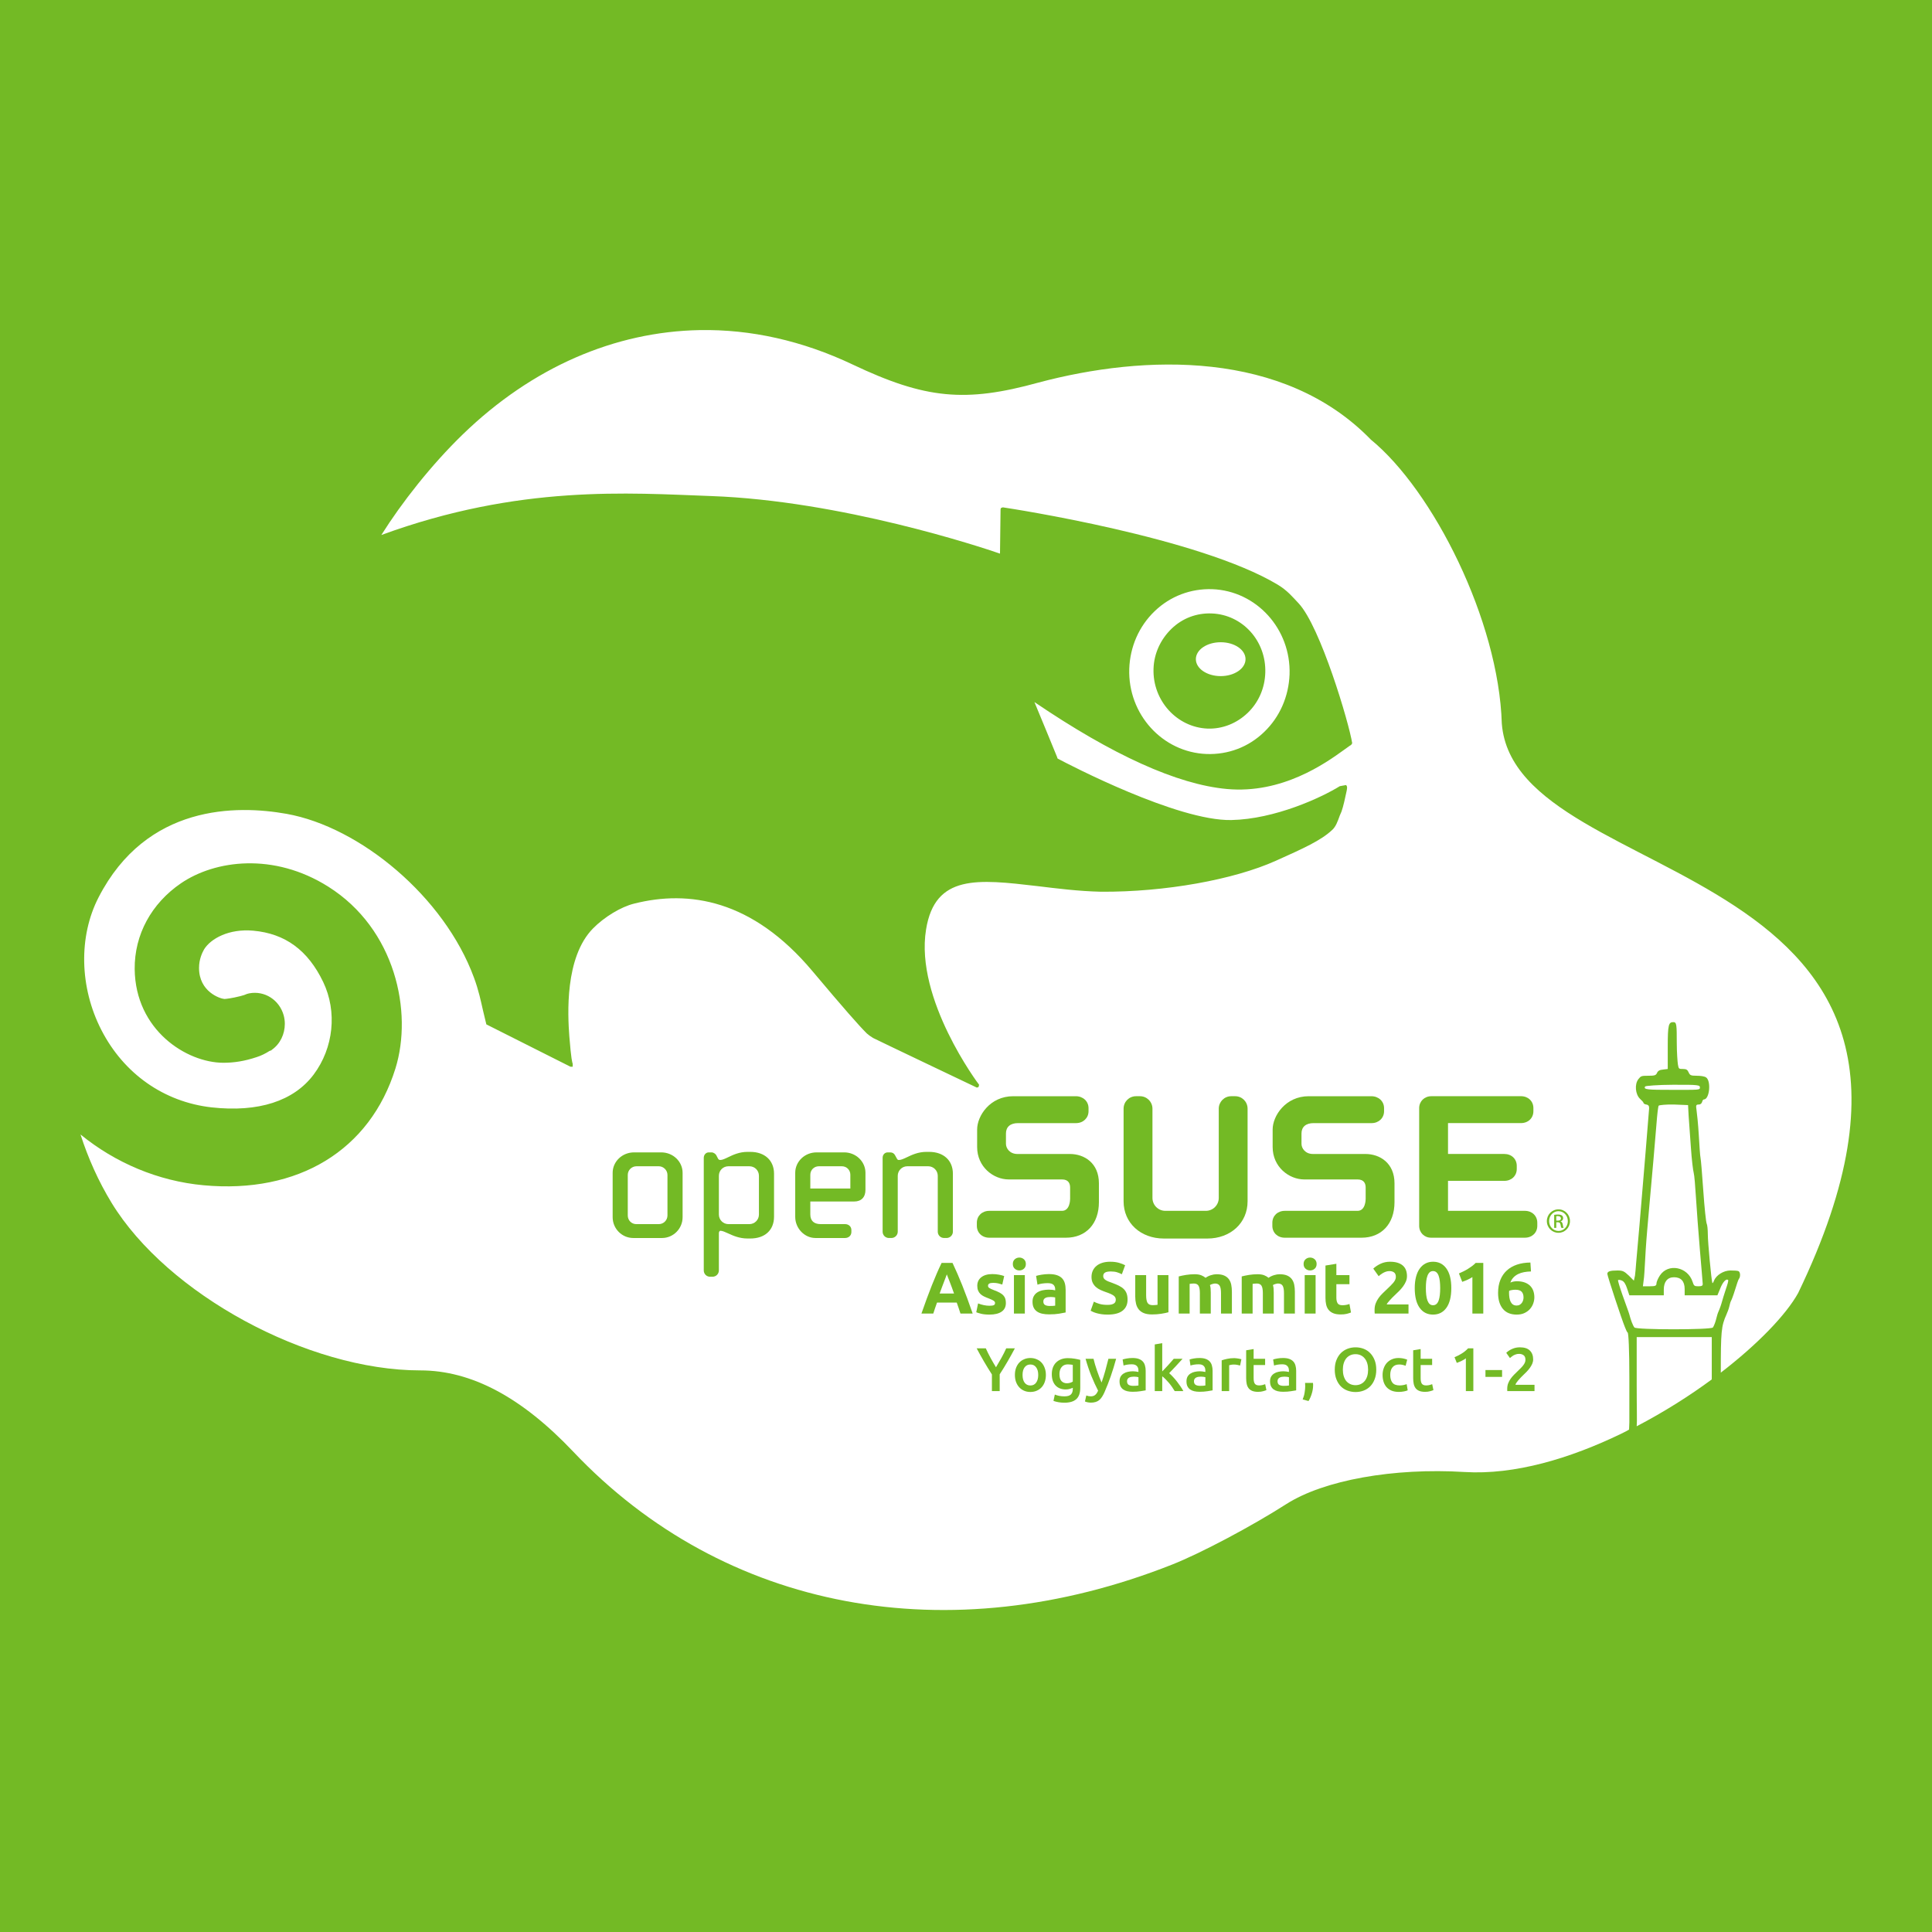 <?xml version="1.0" encoding="UTF-8" standalone="no"?>
<!-- Created with Inkscape (http://www.inkscape.org/) -->

<svg
   xmlns:dc="http://purl.org/dc/elements/1.1/"
   xmlns:cc="http://creativecommons.org/ns#"
   xmlns:rdf="http://www.w3.org/1999/02/22-rdf-syntax-ns#"
   xmlns:svg="http://www.w3.org/2000/svg"
   xmlns="http://www.w3.org/2000/svg"
   xmlns:sodipodi="http://sodipodi.sourceforge.net/DTD/sodipodi-0.dtd"
   xmlns:inkscape="http://www.inkscape.org/namespaces/inkscape"
   width="600"
   height="600"
   viewBox="0 0 600 600"
   id="svg4451"
   version="1.1"
   inkscape:version="0.91 r13725"
   sodipodi:docname="logo-white-on-green-box.svg"
   inkscape:export-filename="/home/cho2/Gambar/openSUSE-Asia-Summit-2016-artwork/logo-official/logo-white-on-green-box.png"
   inkscape:export-xdpi="90"
   inkscape:export-ydpi="90">
  <defs
     id="defs4453" />
  <sodipodi:namedview
     id="base"
     pagecolor="#ffffff"
     bordercolor="#666666"
     borderopacity="1.0"
     inkscape:pageopacity="0.0"
     inkscape:pageshadow="2"
     inkscape:zoom="0.7"
     inkscape:cx="128.38369"
     inkscape:cy="311.67857"
     inkscape:document-units="px"
     inkscape:current-layer="layer1"
     showgrid="false"
     units="px"
     showguides="true"
     inkscape:guide-bbox="true"
     inkscape:window-width="1366"
     inkscape:window-height="713"
     inkscape:window-x="0"
     inkscape:window-y="27"
     inkscape:window-maximized="1">
    <sodipodi:guide
       position="0,371.429"
       orientation="1,0"
       id="guide5275"
       inkscape:label=""
       inkscape:color="rgb(0,0,255)" />
    <sodipodi:guide
       position="600,340"
       orientation="1,0"
       id="guide5277"
       inkscape:label=""
       inkscape:color="rgb(0,0,255)" />
    <sodipodi:guide
       position="-112.857,600"
       orientation="0,1"
       id="guide5279"
       inkscape:label=""
       inkscape:color="rgb(0,0,255)" />
    <sodipodi:guide
       position="65.714,0"
       orientation="0,1"
       id="guide5281"
       inkscape:label=""
       inkscape:color="rgb(0,0,255)" />
    <sodipodi:guide
       position="-285.714,300"
       orientation="0,1"
       id="guide5302"
       inkscape:label=""
       inkscape:color="rgb(0,0,255)" />
    <sodipodi:guide
       position="300,375.714"
       orientation="1,0"
       id="guide5306"
       inkscape:label=""
       inkscape:color="rgb(0,0,255)" />
  </sodipodi:namedview>
  <g
     inkscape:label="Layer 1"
     inkscape:groupmode="layer"
     id="layer1"
     transform="translate(0,-452.362)">
    <rect
       style="color:#000000;clip-rule:nonzero;display:inline;overflow:visible;visibility:visible;opacity:1;isolation:auto;mix-blend-mode:normal;color-interpolation:sRGB;color-interpolation-filters:linearRGB;solid-color:#000000;solid-opacity:1;fill:#73ba25;fill-opacity:1;fill-rule:nonzero;stroke:none;stroke-width:7.087;stroke-linecap:butt;stroke-linejoin:miter;stroke-miterlimit:4;stroke-dasharray:none;stroke-dashoffset:0;stroke-opacity:1;color-rendering:auto;image-rendering:auto;shape-rendering:auto;text-rendering:auto;enable-background:accumulate"
       id="rect5304"
       width="600"
       height="600"
       x="0"
       y="452.362" />
    <g
       transform="translate(0,-50)"
       id="g4288">
      <path
         sodipodi:nodetypes="cscccccccccccccccccccccccccccccccccccccccccccccccccccsccccccscccccccccccsscccccccsccsscccccccsccscccssccscscscscccccsccsccccccccccccsccccccccscccccscsssccsscccsccccssccsccccccccsssccccccccccccccccccsscsccccccc"
         inkscape:connector-curvature="0"
         id="path5302-34-6"
         d="m 217.3,604.876 c -26.336,0.491 -51.986,11.458 -73.624,32.43 -9.749,9.45 -19.002,21.251 -25.243,31.203 42.886,-15.705 76.929,-13.018 102.373,-12.095 40.501,1.447 83.809,15.824 89.752,17.88 0.033,-1.389 0.175,-13.848 0.175,-13.848 l 0.175,-0.351 0.526,-0.175 c 2.726,0.406 60.84,9.292 85.369,24.016 3.029,1.825 4.618,3.817 6.486,5.785 6.781,7.223 15.696,37.278 16.653,43.473 l -0.351,0.526 c -0.35,0.142 -1.148,0.809 -2.279,1.578 -5.711,4.123 -19.132,13.67 -36.286,12.095 -15.41,-1.404 -35.505,-10.523 -59.776,-26.996 1.082,2.605 6.185,14.919 7.012,17.004 l 0.175,0.526 c 3.515,1.881 37.248,19.455 53.991,19.107 13.485,-0.289 27.887,-6.94 33.657,-10.518 l 1.928,-0.351 c 0.519,0.421 0.318,1.178 0.175,1.928 -0.355,1.706 -1.028,4.833 -1.578,6.311 l -0.526,1.227 c -0.661,1.823 -1.232,3.514 -2.454,4.558 -3.399,3.184 -8.853,5.66 -17.354,9.466 -13.14,5.921 -34.55,9.765 -54.342,9.641 -7.089,-0.162 -13.794,-1.028 -19.808,-1.753 -18.424,-2.143 -31.765,-3.742 -34.533,13.498 -3.515,21.645 16.268,47.96 16.478,48.206 l -0.175,0.701 -0.526,0.176 c 0,0 -31.475,-14.989 -32.254,-15.426 l -1.052,-0.701 -0.876,-0.701 c -2.376,-2.358 -7.117,-7.73 -16.828,-19.283 -18.759,-22.367 -38.473,-25.293 -55.394,-21.036 -4.128,1 -9.366,4.212 -12.797,7.713 -8.835,8.96 -7.853,26.878 -7.362,33.482 0.597,7.442 0.891,7.995 1.052,8.589 l 0,0.876 -0.701,0 -0.351,-0.175 -25.769,-12.972 -1.052,-4.382 c -0.663,-2.897 -1.317,-6.171 -2.805,-10.167 -9.221,-25.072 -35.347,-46.753 -58.198,-50.836 -15.442,-2.75 -43.464,-3.051 -58.374,25.944 -6.233,12.101 -5.949,27.908 0.876,41.195 6.975,13.591 19.454,22.338 34.183,24.016 14.607,1.62 25.559,-1.961 31.729,-10.167 6.211,-8.282 7.377,-19.557 2.98,-28.749 -4.737,-9.887 -11.816,-15.067 -21.737,-15.952 -7.559,-0.678 -13.207,2.484 -15.251,5.785 -0.584,1.044 -1.578,3.063 -1.578,5.785 0,7.411 6.553,9.559 7.888,9.641 0.421,-0.011 2.281,-0.211 4.908,-0.876 l 1.227,-0.351 0.876,-0.351 0.701,-0.175 c 4.777,-0.896 9.345,2.03 10.693,6.837 0.237,0.886 0.351,1.761 0.351,2.629 0,3.184 -1.432,6.238 -4.032,8.064 l -0.175,0.175 -0.526,0.175 c -1.385,0.883 -2.696,1.509 -4.032,1.928 -3.754,1.259 -7.027,1.753 -10.342,1.753 -11.412,-0.028 -27.311,-10.12 -27.521,-29.099 -0.091,-10.699 5.196,-20.376 14.374,-26.645 10.581,-7.211 28.79,-9.647 45.752,1.052 20.854,13.144 26.3,38.886 20.86,56.445 -7.912,25.451 -30.223,38.993 -59.601,36.286 -14.111,-1.295 -27.44,-6.979 -38.215,-15.777 2.398,7.422 5.582,14.554 9.641,21.211 17.291,28.355 60.936,52.063 95.887,52.063 15.876,0 31.491,8.336 47.505,25.243 46.84,49.448 116.543,62.507 185.989,35.059 8.919,-3.524 24.84,-11.984 35.41,-18.757 11.686,-7.485 33.409,-11.344 55.394,-9.992 15.612,0.959 32.78,-4.213 48.732,-11.92 1.487,-0.735 2.035,-1.025 2.365,-1.261 l 0.09,-2.245 0,-13.848 c 0,-8.92 -0.26,-13.859 -0.526,-14.024 -0.226,-0.123 -0.546,-0.957 -0.876,-1.753 -0.99,-2.401 -5.434,-15.853 -5.434,-16.478 0,-0.778 0.86,-1.052 3.155,-1.052 1.648,0 2.079,0.245 3.506,1.578 l 1.578,1.578 0.351,-1.578 c 0.123,-0.792 0.241,-2.516 0.351,-3.857 0.123,-1.341 0.607,-6.671 1.052,-11.92 1.175,-13.86 2.917,-34.932 2.98,-36.111 0.039,-0.766 -0.205,-1.13 -0.876,-1.227 -0.497,-0.068 -0.876,-0.327 -0.876,-0.526 0,-0.201 -0.471,-0.682 -1.052,-1.227 -1.5,-1.41 -1.751,-4.563 -0.526,-6.135 0.767,-0.983 0.97,-1.052 2.98,-1.052 1.982,0 2.461,-0.085 2.805,-0.876 0.289,-0.671 0.824,-0.961 1.928,-1.052 l 1.402,-0.175 0,-6.837 c 0,-6.986 0.273,-7.713 1.753,-7.713 1.018,0 1.046,0.866 1.052,6.486 0.002,2.83 0.222,5.823 0.351,6.661 0.232,1.412 0.32,1.402 1.578,1.402 1.061,0 1.396,0.26 1.753,1.052 0.401,0.89 0.653,1.052 2.454,1.052 1.208,0 2.455,0.152 2.98,0.526 1.625,1.15 1.041,6.837 -0.701,6.837 -0.186,0 -0.413,0.254 -0.526,0.701 -0.123,0.505 -0.499,0.876 -1.052,0.876 -0.826,0 -0.956,0.15 -0.701,1.753 0.142,0.949 0.505,4.363 0.701,7.713 0.196,3.35 0.407,6.565 0.526,7.012 0.123,0.448 0.517,5.095 0.876,10.342 0.359,5.248 0.85,9.79 1.052,10.167 0.2,0.378 0.351,1.893 0.351,3.331 0,2.46 1.101,14.194 1.402,15.075 0.068,0.222 0.3,-0.125 0.526,-0.701 0.694,-1.758 3.03,-3.155 5.084,-3.155 0.989,0 2.105,0.051 2.454,0.175 0.67,0.259 0.727,1.8 0.175,2.454 -0.186,0.213 -0.711,1.832 -1.227,3.506 -0.515,1.674 -1.072,3.107 -1.227,3.331 -0.142,0.222 -0.368,1.082 -0.526,1.753 -0.142,0.67 -0.578,1.784 -0.876,2.454 -1.618,3.61 -1.759,5.312 -1.753,18.055 11.506,-8.863 20.28,-17.982 24.016,-24.717 66.398,-137.803 -87.866,-123.579 -92.03,-176.874 -0.952,-31.998 -21.375,-72.383 -40.669,-88.174 -27.031,-27.828 -70.195,-26.517 -103.249,-17.705 -22.687,6.263 -35.08,5.106 -57.672,-5.609 -15.627,-7.415 -31.704,-10.988 -47.505,-10.693 z M 376.468,685.337 c -6.652,-0.218 -13.017,2.16 -17.88,6.837 -4.861,4.662 -7.642,11.032 -7.888,17.88 -0.459,14.127 10.314,25.949 24.016,26.47 6.682,0.231 13.017,-2.132 17.88,-6.837 4.848,-4.646 7.63,-11.033 7.888,-17.88 0.471,-14.114 -10.299,-25.963 -24.016,-26.47 z m -0.175,7.538 c 9.585,0.351 16.976,8.535 16.653,18.406 -0.148,4.761 -2.047,9.173 -5.434,12.446 -3.392,3.258 -7.795,5.051 -12.446,4.908 -9.564,-0.363 -17.152,-8.707 -16.828,-18.581 0.14,-4.778 2.238,-9.189 5.609,-12.446 3.372,-3.257 7.792,-4.911 12.446,-4.733 z m 2.805,8.94 c -4.259,0 -7.713,2.321 -7.713,5.259 0,2.91 3.454,5.259 7.713,5.259 4.257,0 7.713,-2.349 7.713,-5.259 0,-2.937 -3.454,-5.259 -7.713,-5.259 z m 140.412,137.432 c -4.639,0.011 -8.473,0.335 -8.59,0.526 -0.6,0.983 0.633,1.052 8.59,1.052 8.093,0 8.414,0.061 8.414,-0.701 0,-0.774 -0.268,-0.924 -8.414,-0.876 z m 0.351,6.135 c -2.407,-0.056 -4.55,0.168 -4.733,0.351 -0.186,0.186 -0.471,2.78 -0.701,5.785 -0.448,5.851 -1.289,14.989 -2.279,26.119 -0.335,3.797 -0.852,9.54 -1.052,12.797 -0.201,3.256 -0.374,7.1 -0.526,8.59 l -0.351,2.805 2.104,0 c 1.8,0 2.104,-0.179 2.104,-0.876 0,-0.45 0.471,-1.567 1.052,-2.454 2.562,-3.92 8.648,-2.733 10.167,1.928 0.406,1.241 0.543,1.402 1.753,1.402 1.044,0 1.414,-0.151 1.402,-0.701 -0.002,-0.39 -0.43,-5.157 -0.876,-10.518 -0.448,-5.361 -1.013,-12.729 -1.227,-16.303 -0.215,-3.574 -0.5,-7.043 -0.701,-7.713 -0.201,-0.67 -0.634,-4.203 -0.876,-7.888 -0.245,-3.685 -0.55,-8.03 -0.701,-9.817 l -0.175,-3.331 z m 0,53.641 c -2.005,0 -3.155,1.379 -3.155,3.857 l 0,1.753 -5.259,0 -5.434,0 -0.701,-2.104 c -0.455,-1.383 -0.931,-2.156 -1.578,-2.454 -0.528,-0.245 -1.124,-0.28 -1.227,-0.175 -0.123,0.123 0.505,2.177 1.402,4.733 0.898,2.556 1.932,5.29 2.104,5.96 0.438,1.708 1.075,3.418 1.578,4.032 0.612,0.745 23.783,0.748 24.366,0 0.218,-0.277 0.612,-1.211 0.876,-2.104 0.264,-0.893 0.508,-2.008 0.701,-2.454 0.197,-0.448 0.723,-1.69 1.052,-2.805 0.326,-1.119 0.914,-3.158 1.402,-4.558 0.489,-1.399 0.856,-2.649 0.701,-2.805 -0.563,-0.57 -1.674,0.591 -2.454,2.629 l -0.876,2.103 -5.084,0 -5.084,0 0,-1.928 c 0,-2.49 -1.191,-3.681 -3.331,-3.681 z m -11.57,18.581 0,14.725 c 0,7.977 0.149,11.31 0,12.972 8.38,-4.386 16.293,-9.363 23.314,-14.55 l 0,-13.147 -11.57,0 z"
         style="fill:#ffffff;fill-opacity:1" />
      <g
         style="fill:#73ba25"
         id="g4455">
        <g
           id="g3036-8-5"
           transform="matrix(0.929,0,0,0.929,-35.413,325.943)"
           style="fill:#73ba25;fill-opacity:1">
          <path
             inkscape:connector-curvature="0"
             style="fill:#73ba25;fill-opacity:1"
             id="path7-7-3"
             d="m 376.836,556.359 c -7.784,0 -12.065,6.58 -12.065,11.13 l 0,5.84 c 0,6.7 5.474,10.851 10.55,10.851 l 17.819,0 c 2.245,0 2.715,1.47 2.715,2.71 l 0,3.769 c 0,0.4 -0.081,4.02 -2.715,4.02 l -24.303,0 c -2.415,0 -4.16,1.68 -4.16,3.98 l 0,1.042 c 0,2.291 1.745,3.96 4.16,3.96 l 25.624,0 c 6.698,0 11.02,-4.66 11.02,-11.879 l 0,-6.302 c 0,-6.779 -4.87,-9.809 -9.706,-9.809 l -17.533,0 c -2.639,0 -3.836,-1.98 -3.836,-3.38 l 0,-3.48 c 0,-2.191 1.464,-3.46 4.025,-3.46 l 19.408,0 c 2.38,0 4.171,-1.71 4.171,-3.971 l 0,-1.04 c 0,-2.269 -1.821,-3.981 -4.251,-3.981 l -20.922,0 z" />
          <path
             inkscape:connector-curvature="0"
             style="fill:#73ba25;fill-opacity:1"
             id="path9-4-5"
             d="m 449.698,556.359 c -2.301,0 -4.155,1.87 -4.155,4.171 l 0,29.838 c 0,2.391 -1.95,4.311 -4.311,4.311 l -13.545,0 c -2.369,0 -4.309,-1.92 -4.309,-4.311 l 0,-29.838 c 0,-2.301 -1.87,-4.171 -4.169,-4.171 l -1.31,0 c -2.334,0 -4.171,1.842 -4.171,4.171 l 0,30.968 c 0,7.21 5.674,12.44 13.489,12.44 l 14.485,0 c 7.805,0 13.475,-5.228 13.475,-12.44 l 0,-30.968 c 0,-2.329 -1.829,-4.171 -4.16,-4.171 l -1.319,0 z" />
          <path
             inkscape:connector-curvature="0"
             style="fill:#73ba25;fill-opacity:1"
             id="path11-2-6"
             d="m 475.631,556.359 c -7.78,0 -12.074,6.58 -12.074,11.13 l 0,5.84 c 0,6.7 5.484,10.851 10.563,10.851 l 17.814,0 c 2.248,0 2.72,1.47 2.72,2.71 l 0,3.769 c 0,0.4 -0.081,4.02 -2.72,4.02 l -24.314,0 c -2.405,0 -4.16,1.68 -4.16,3.98 l 0,1.042 c 0,2.291 1.756,3.96 4.16,3.96 l 25.633,0 c 6.7,0 11.041,-4.66 11.041,-11.879 l 0,-6.302 c 0,-6.779 -4.885,-9.809 -9.72,-9.809 l -17.533,0 c -2.647,0 -3.839,-1.98 -3.839,-3.38 l 0,-3.48 c 0,-2.191 1.464,-3.46 4.025,-3.46 l 19.419,0 c 2.375,0 4.158,-1.71 4.158,-3.971 l 0,-1.04 c 0,-2.269 -1.819,-3.981 -4.26,-3.981 l -20.913,0 z" />
          <path
             inkscape:connector-curvature="0"
             style="fill:#73ba25;fill-opacity:1"
             id="path13-7-2"
             d="m 516.596,556.359 c -2.31,0 -4.055,1.712 -4.055,3.981 l 0,39.358 c 0,2.259 1.705,3.96 3.964,3.96 l 31.364,0 c 2.415,0 4.16,-1.67 4.16,-3.96 l 0,-1.042 c 0,-2.299 -1.745,-3.979 -4.16,-3.979 0,0 -24.533,0 -25.687,0 0,-1.021 0,-9.011 0,-10.02 1.143,0 18.822,0 18.822,0 2.41,0 4.16,-1.691 4.16,-3.981 l 0,-1.04 c 0,-2.301 -1.75,-3.971 -4.16,-3.971 0,0 -17.679,0 -18.822,0 0,-1.03 0,-9.29 0,-10.32 1.143,0 24.382,0 24.382,0 2.406,0 4.16,-1.659 4.16,-3.971 l 0,-1.04 c 0,-2.301 -1.754,-3.981 -4.16,-3.981 l -29.968,0 z" />
          <g
             transform="matrix(1.754,0,0,1.754,-611.603,-134.126)"
             style="fill:#73ba25;fill-opacity:1"
             id="g15-7-9">
            <path
               inkscape:connector-curvature="0"
               style="fill:#73ba25;fill-opacity:1"
               id="path17-9-1"
               d="m 491.254,404.369 c -2.241,0 -4.065,1.744 -4.065,3.894 l 0,8.461 c 0,2.184 1.765,3.963 3.929,3.963 l 5.473,0 c 2.164,0 3.929,-1.779 3.929,-3.963 l 0,-8.461 c 0,-2.149 -1.825,-3.894 -4.065,-3.894 l -5.201,0 z m -1.184,12.019 0,-7.726 c 0,-0.906 0.744,-1.647 1.654,-1.647 l 4.264,0 c 0.89,0 1.648,0.758 1.648,1.647 l 0,7.726 c 0,0.912 -0.738,1.653 -1.648,1.653 l -4.296,0 c -0.912,0 -1.622,-0.725 -1.622,-1.653 z" />
            <path
               inkscape:connector-curvature="0"
               style="fill:#73ba25;fill-opacity:1"
               id="path19-3-2"
               d="m 512.91,404.271 c -1.578,0 -2.768,0.564 -3.723,1.026 -0.582,0.279 -1.086,0.52 -1.477,0.52 -0.177,0 -0.328,-0.08 -0.408,-0.211 l -0.364,-0.696 c -0.091,-0.183 -0.456,-0.541 -0.907,-0.541 l -0.541,0 c -0.52,0 -0.936,0.467 -0.936,1.037 l 0,21.461 c 0,0.673 0.531,1.203 1.203,1.203 l 0.468,0 c 0.667,0 1.209,-0.536 1.209,-1.203 l 0,-7.121 c 0,-0.211 0.137,-0.439 0.276,-0.439 0.391,0 0.895,0.229 1.477,0.496 0.955,0.439 2.145,0.98 3.723,0.98 l 0.505,0 c 2.794,0 4.532,-1.597 4.532,-4.162 l 0,-8.192 c 0,-2.526 -1.775,-4.157 -4.532,-4.157 l -0.505,0 z m -5.475,11.952 0,-7.39 c 0,-1.021 0.798,-1.818 1.818,-1.818 l 3.997,0 c 1.021,0 1.818,0.798 1.818,1.818 l 0,7.39 c 0,1.003 -0.818,1.818 -1.818,1.818 l -3.997,0 c -1.001,0 -1.818,-0.815 -1.818,-1.818 z" />
            <path
               inkscape:connector-curvature="0"
               style="fill:#73ba25;fill-opacity:1"
               id="path21-1-7"
               d="m 526.044,404.369 c -2.241,0 -4.06,1.744 -4.06,3.894 l 0,8.398 c 0,2.178 1.768,4.025 3.854,4.025 l 5.647,0 c 0.698,0 1.203,-0.484 1.203,-1.141 l 0,-0.37 c 0,-0.661 -0.505,-1.135 -1.203,-1.135 l -4.639,0 c -1.3,0 -1.986,-0.639 -1.986,-1.854 0,0 0,-2.115 0,-2.457 0.379,0 8.369,0 8.369,0 1.346,0 2.142,-0.821 2.142,-2.212 l 0,-3.256 c 0,-2.149 -1.822,-3.894 -4.054,-3.894 l -5.273,0 z m -1.183,4.265 c 0,-0.907 0.713,-1.619 1.621,-1.619 l 4.396,0 c 0.906,0 1.613,0.712 1.613,1.619 0,0 0,2.28 0,2.622 -0.364,0 -7.258,0 -7.631,0 10e-4,-0.342 10e-4,-2.622 10e-4,-2.622 z" />
            <path
               inkscape:connector-curvature="0"
               style="fill:#73ba25;fill-opacity:1"
               id="path23-9-0"
               d="m 546.997,404.271 c -1.573,0 -2.76,0.564 -3.718,1.021 -0.596,0.28 -1.105,0.525 -1.521,0.525 -0.183,0 -0.257,-0.023 -0.399,-0.269 l -0.331,-0.604 c -0.19,-0.382 -0.513,-0.575 -0.949,-0.575 l -0.465,0 c -0.562,0 -0.972,0.438 -0.972,1.037 l 0,14.077 c 0,0.667 0.527,1.203 1.206,1.203 l 0.465,0 c 0.667,0 1.211,-0.542 1.211,-1.203 l 0,-10.65 c 0,-0.998 0.815,-1.818 1.813,-1.818 l 3.999,0 c 1.001,0 1.816,0.82 1.816,1.818 l 0,10.65 c 0,0.667 0.53,1.203 1.203,1.203 l 0.47,0 c 0.667,0 1.209,-0.542 1.209,-1.203 l 0,-11.055 c 0,-2.526 -1.776,-4.157 -4.535,-4.157 l -0.502,0 z" />
          </g>
          <g
             transform="matrix(1.754,0,0,1.754,-611.603,-134.126)"
             style="fill:#73ba25;fill-opacity:1"
             id="g25-8-9">
            <path
               inkscape:connector-curvature="0"
               style="fill:#73ba25;fill-opacity:1"
               id="path27-6-3"
               d="m 667.456,415.229 c 1.218,0 2.188,0.99 2.188,2.229 0,1.257 -0.971,2.237 -2.198,2.237 -1.218,0 -2.208,-0.98 -2.208,-2.237 0,-1.238 0.99,-2.229 2.208,-2.229 l 0.01,0 z m -0.01,0.346 c -0.98,0 -1.782,0.842 -1.782,1.882 0,1.06 0.802,1.891 1.792,1.891 0.99,0.011 1.782,-0.831 1.782,-1.881 0,-1.05 -0.792,-1.892 -1.782,-1.892 l -0.01,0 z m -0.416,3.179 -0.396,0 0,-2.485 c 0.208,-0.03 0.406,-0.06 0.703,-0.06 0.377,0 0.624,0.079 0.772,0.188 0.149,0.108 0.229,0.276 0.229,0.515 0,0.326 -0.218,0.524 -0.485,0.604 l 0,0.021 c 0.218,0.039 0.366,0.237 0.416,0.604 0.06,0.387 0.118,0.535 0.158,0.614 l -0.416,0 c -0.06,-0.079 -0.119,-0.307 -0.168,-0.634 -0.06,-0.316 -0.218,-0.436 -0.535,-0.436 l -0.277,0 0,1.069 z m 0,-1.377 0.287,0 c 0.327,0 0.604,-0.118 0.604,-0.426 0,-0.218 -0.158,-0.436 -0.604,-0.436 -0.129,0 -0.218,0.01 -0.287,0.021 l 0,0.841 z" />
          </g>
        </g>
        <g
           style="fill:#73ba25"
           id="g4421">
          <path
             d="m 298.285,910.303 c -0.167,-0.545 -0.352,-1.105 -0.556,-1.68 -0.204,-0.575 -0.405,-1.15 -0.602,-1.726 l -6.132,0 c -0.197,0.575 -0.397,1.15 -0.602,1.726 -0.204,0.575 -0.39,1.135 -0.556,1.68 l -3.678,0 c 0.59,-1.696 1.151,-3.262 1.68,-4.701 0.53,-1.438 1.048,-2.793 1.555,-4.065 0.507,-1.272 1.007,-2.479 1.499,-3.622 0.492,-1.143 1.003,-2.259 1.533,-3.349 l 3.383,0 c 0.514,1.09 1.022,2.206 1.521,3.349 0.5,1.143 1.003,2.35 1.51,3.622 0.507,1.272 1.026,2.627 1.555,4.065 0.53,1.438 1.09,3.005 1.68,4.701 z m -4.247,-12.172 c -0.076,0.227 -0.189,0.538 -0.34,0.931 -0.151,0.394 -0.325,0.848 -0.522,1.362 -0.197,0.514 -0.413,1.082 -0.647,1.703 -0.234,0.621 -0.473,1.272 -0.715,1.953 l 4.473,0 c -0.242,-0.681 -0.477,-1.332 -0.704,-1.953 -0.227,-0.621 -0.443,-1.188 -0.647,-1.703 -0.204,-0.515 -0.383,-0.969 -0.533,-1.362 -0.151,-0.394 -0.273,-0.704 -0.363,-0.931 z"
             style="font-style:normal;font-variant:normal;font-weight:bold;font-stretch:normal;font-size:4.048px;line-height:125%;font-family:Ubuntu;-inkscape-font-specification:'Ubuntu Bold';text-align:end;letter-spacing:0px;word-spacing:0px;text-anchor:end;fill:#73ba25;fill-opacity:1;stroke:none"
             id="path6250-0"
             inkscape:connector-curvature="0" />
          <path
             d="m 307.316,907.874 c 0.62,0 1.059,-0.061 1.317,-0.182 0.257,-0.121 0.386,-0.356 0.386,-0.704 0,-0.273 -0.167,-0.511 -0.499,-0.716 -0.333,-0.204 -0.84,-0.435 -1.521,-0.693 -0.53,-0.197 -1.011,-0.401 -1.442,-0.613 -0.431,-0.212 -0.799,-0.466 -1.101,-0.761 -0.302,-0.295 -0.537,-0.647 -0.704,-1.056 -0.167,-0.409 -0.25,-0.901 -0.25,-1.476 0,-1.12 0.416,-2.006 1.249,-2.657 0.833,-0.651 1.975,-0.976 3.429,-0.976 0.727,0 1.423,0.065 2.089,0.193 0.666,0.128 1.196,0.269 1.589,0.42 l -0.59,2.634 c -0.394,-0.136 -0.821,-0.257 -1.283,-0.363 -0.462,-0.106 -0.98,-0.159 -1.556,-0.159 -1.059,0 -1.589,0.295 -1.589,0.886 0,0.136 0.022,0.257 0.068,0.363 0.045,0.106 0.136,0.208 0.272,0.307 0.136,0.099 0.322,0.204 0.556,0.318 0.234,0.114 0.533,0.238 0.897,0.374 0.742,0.273 1.355,0.541 1.84,0.806 0.485,0.265 0.867,0.553 1.147,0.863 0.28,0.31 0.477,0.655 0.59,1.033 0.114,0.379 0.171,0.817 0.171,1.317 0,1.181 -0.443,2.074 -1.328,2.68 -0.886,0.606 -2.138,0.909 -3.758,0.909 -1.06,0 -1.942,-0.091 -2.646,-0.273 -0.704,-0.182 -1.192,-0.333 -1.465,-0.454 l 0.568,-2.748 c 0.575,0.227 1.166,0.406 1.771,0.534 0.606,0.128 1.204,0.193 1.794,0.193 z"
             style="font-style:normal;font-variant:normal;font-weight:bold;font-stretch:normal;font-size:4.048px;line-height:125%;font-family:Ubuntu;-inkscape-font-specification:'Ubuntu Bold';text-align:end;letter-spacing:0px;word-spacing:0px;text-anchor:end;fill:#73ba25;fill-opacity:1;stroke:none"
             id="path6252-6"
             inkscape:connector-curvature="0" />
          <path
             d="m 318.27,910.303 -3.383,0 0,-11.944 3.383,0 z m 0.318,-15.396 c 0,0.621 -0.201,1.109 -0.602,1.465 -0.401,0.356 -0.874,0.533 -1.419,0.533 -0.545,0 -1.018,-0.178 -1.42,-0.533 -0.401,-0.356 -0.602,-0.844 -0.602,-1.465 0,-0.62 0.201,-1.109 0.602,-1.464 0.401,-0.356 0.874,-0.533 1.42,-0.533 0.545,0 1.018,0.178 1.419,0.533 0.401,0.356 0.602,0.844 0.602,1.464 z"
             style="font-style:normal;font-variant:normal;font-weight:bold;font-stretch:normal;font-size:4.048px;line-height:125%;font-family:Ubuntu;-inkscape-font-specification:'Ubuntu Bold';text-align:end;letter-spacing:0px;word-spacing:0px;text-anchor:end;fill:#73ba25;fill-opacity:1;stroke:none"
             id="path6254-2"
             inkscape:connector-curvature="0" />
          <path
             d="m 326.015,907.942 c 0.333,0 0.651,-0.006 0.954,-0.022 0.303,-0.017 0.545,-0.039 0.727,-0.068 l 0,-2.566 c -0.136,-0.028 -0.341,-0.06 -0.613,-0.09 -0.273,-0.028 -0.522,-0.045 -0.749,-0.045 -0.318,6e-5 -0.617,0.017 -0.897,0.057 -0.28,0.039 -0.526,0.11 -0.738,0.215 -0.212,0.106 -0.378,0.25 -0.499,0.431 -0.121,0.182 -0.182,0.409 -0.182,0.682 0,0.53 0.178,0.896 0.533,1.101 0.356,0.205 0.844,0.307 1.464,0.307 z m -0.273,-9.901 c 0.999,0 1.832,0.113 2.498,0.34 0.666,0.227 1.2,0.553 1.601,0.976 0.401,0.424 0.685,0.939 0.852,1.544 0.167,0.606 0.25,1.279 0.25,2.021 l 0,7.039 c -0.485,0.106 -1.158,0.231 -2.021,0.375 -0.863,0.144 -1.907,0.215 -3.134,0.215 -0.772,0 -1.472,-0.068 -2.1,-0.204 -0.628,-0.136 -1.169,-0.36 -1.624,-0.67 -0.454,-0.31 -0.803,-0.715 -1.045,-1.215 -0.242,-0.5 -0.363,-1.113 -0.363,-1.839 0,-0.697 0.14,-1.287 0.42,-1.772 0.28,-0.485 0.655,-0.87 1.124,-1.158 0.47,-0.288 1.007,-0.496 1.612,-0.624 0.605,-0.128 1.234,-0.193 1.885,-0.193 0.439,6e-5 0.829,0.017 1.17,0.057 0.34,0.039 0.617,0.087 0.829,0.148 l 0,-0.318 c -5e-5,-0.575 -0.174,-1.037 -0.522,-1.385 -0.348,-0.348 -0.954,-0.522 -1.817,-0.522 -0.575,0 -1.143,0.039 -1.703,0.125 -0.56,0.083 -1.045,0.2 -1.454,0.352 l -0.431,-2.726 c 0.196,-0.061 0.442,-0.125 0.737,-0.193 0.295,-0.068 0.617,-0.128 0.965,-0.182 0.348,-0.051 0.716,-0.098 1.102,-0.136 0.386,-0.039 0.776,-0.057 1.169,-0.057 z"
             style="font-style:normal;font-variant:normal;font-weight:bold;font-stretch:normal;font-size:4.048px;line-height:125%;font-family:Ubuntu;-inkscape-font-specification:'Ubuntu Bold';text-align:end;letter-spacing:0px;word-spacing:0px;text-anchor:end;fill:#73ba25;fill-opacity:1;stroke:none"
             id="path6256-6"
             inkscape:connector-curvature="0" />
          <path
             d="m 343.976,907.601 c 0.499,0 0.912,-0.039 1.237,-0.125 0.325,-0.084 0.587,-0.197 0.783,-0.341 0.197,-0.144 0.333,-0.314 0.409,-0.51 0.076,-0.197 0.114,-0.416 0.114,-0.659 0,-0.514 -0.242,-0.942 -0.727,-1.283 -0.485,-0.34 -1.317,-0.708 -2.498,-1.101 -0.515,-0.182 -1.03,-0.39 -1.545,-0.625 -0.514,-0.234 -0.976,-0.53 -1.385,-0.885 -0.408,-0.356 -0.742,-0.787 -0.999,-1.294 -0.257,-0.507 -0.386,-1.124 -0.386,-1.851 0,-0.727 0.136,-1.381 0.408,-1.964 0.272,-0.583 0.658,-1.079 1.158,-1.487 0.5,-0.408 1.105,-0.723 1.817,-0.942 0.712,-0.22 1.514,-0.329 2.407,-0.33 1.06,5e-5 1.976,0.114 2.748,0.341 0.772,0.227 1.408,0.477 1.908,0.749 l -1.022,2.793 c -0.439,-0.227 -0.927,-0.428 -1.464,-0.602 -0.537,-0.174 -1.185,-0.261 -1.942,-0.261 -0.848,6e-5 -1.457,0.117 -1.828,0.352 -0.371,0.234 -0.556,0.594 -0.556,1.079 0,0.288 0.068,0.53 0.204,0.727 0.136,0.197 0.329,0.375 0.579,0.533 0.25,0.159 0.537,0.303 0.863,0.431 0.325,0.128 0.685,0.261 1.079,0.398 0.817,0.302 1.529,0.602 2.134,0.897 0.606,0.295 1.109,0.64 1.51,1.033 0.401,0.394 0.7,0.855 0.897,1.385 0.197,0.53 0.295,1.173 0.295,1.93 0,1.469 -0.514,2.608 -1.544,3.418 -1.029,0.81 -2.581,1.215 -4.655,1.215 -0.697,0 -1.325,-0.039 -1.885,-0.125 -0.56,-0.084 -1.056,-0.186 -1.487,-0.307 -0.431,-0.121 -0.802,-0.25 -1.113,-0.386 -0.31,-0.136 -0.572,-0.265 -0.784,-0.386 l 0.999,-2.816 c 0.47,0.257 1.049,0.488 1.737,0.693 0.689,0.204 1.533,0.307 2.532,0.307 z"
             style="font-style:normal;font-variant:normal;font-weight:bold;font-stretch:normal;font-size:4.048px;line-height:125%;font-family:Ubuntu;-inkscape-font-specification:'Ubuntu Bold';text-align:end;letter-spacing:0px;word-spacing:0px;text-anchor:end;fill:#73ba25;fill-opacity:1;stroke:none"
             id="path6258-1"
             inkscape:connector-curvature="0" />
          <path
             d="m 362.87,909.894 c -0.576,0.167 -1.318,0.322 -2.226,0.466 -0.908,0.144 -1.862,0.215 -2.861,0.215 -1.015,0 -1.859,-0.136 -2.532,-0.408 -0.674,-0.272 -1.207,-0.655 -1.601,-1.147 -0.394,-0.492 -0.674,-1.079 -0.84,-1.76 -0.167,-0.681 -0.25,-1.431 -0.25,-2.248 l 0,-6.653 3.383,0 0,6.245 c 0,1.09 0.144,1.878 0.432,2.362 0.288,0.485 0.825,0.727 1.612,0.727 0.242,0 0.5,-0.011 0.772,-0.034 0.273,-0.022 0.514,-0.051 0.727,-0.079 l 0,-9.22 3.384,0 z"
             style="font-style:normal;font-variant:normal;font-weight:bold;font-stretch:normal;font-size:4.048px;line-height:125%;font-family:Ubuntu;-inkscape-font-specification:'Ubuntu Bold';text-align:end;letter-spacing:0px;word-spacing:0px;text-anchor:end;fill:#73ba25;fill-opacity:1;stroke:none"
             id="path6260-8"
             inkscape:connector-curvature="0" />
          <path
             d="m 372.631,903.968 c -6e-5,-1.09 -0.14,-1.863 -0.42,-2.317 -0.28,-0.454 -0.761,-0.681 -1.442,-0.681 -0.212,0 -0.431,0.011 -0.659,0.034 -0.227,0.022 -0.447,0.051 -0.659,0.079 l 0,9.22 -3.383,0 0,-11.536 c 0.287,-0.076 0.624,-0.155 1.01,-0.238 0.386,-0.083 0.795,-0.159 1.226,-0.227 0.431,-0.068 0.874,-0.121 1.328,-0.159 0.454,-0.039 0.901,-0.057 1.34,-0.057 0.863,0 1.563,0.11 2.1,0.329 0.537,0.219 0.98,0.481 1.329,0.783 0.484,-0.348 1.04,-0.62 1.669,-0.817 0.628,-0.197 1.207,-0.295 1.737,-0.295 0.954,0 1.737,0.132 2.35,0.397 0.613,0.265 1.101,0.64 1.465,1.124 0.363,0.485 0.613,1.06 0.749,1.726 0.136,0.666 0.205,1.408 0.205,2.226 l 0,6.744 -3.383,0 0,-6.335 c 0,-1.09 -0.14,-1.863 -0.42,-2.317 -0.28,-0.454 -0.761,-0.681 -1.442,-0.681 -0.182,0 -0.436,0.045 -0.761,0.136 -0.325,0.091 -0.594,0.204 -0.806,0.341 0.106,0.348 0.174,0.715 0.204,1.101 0.028,0.386 0.045,0.799 0.045,1.238 l 0,6.517 -3.383,0 z"
             style="font-style:normal;font-variant:normal;font-weight:bold;font-stretch:normal;font-size:4.048px;line-height:125%;font-family:Ubuntu;-inkscape-font-specification:'Ubuntu Bold';text-align:end;letter-spacing:0px;word-spacing:0px;text-anchor:end;fill:#73ba25;fill-opacity:1;stroke:none"
             id="path6262-7"
             inkscape:connector-curvature="0" />
          <path
             d="m 392.19,903.968 c 0,-1.09 -0.14,-1.863 -0.42,-2.317 -0.28,-0.454 -0.761,-0.681 -1.442,-0.681 -0.212,0 -0.432,0.011 -0.659,0.034 -0.227,0.022 -0.447,0.051 -0.659,0.079 l 0,9.22 -3.383,0 0,-11.536 c 0.287,-0.076 0.624,-0.155 1.01,-0.238 0.386,-0.083 0.795,-0.159 1.226,-0.227 0.431,-0.068 0.874,-0.121 1.328,-0.159 0.454,-0.039 0.901,-0.057 1.34,-0.057 0.863,0 1.563,0.11 2.1,0.329 0.537,0.219 0.98,0.481 1.329,0.783 0.484,-0.348 1.04,-0.62 1.669,-0.817 0.628,-0.197 1.207,-0.295 1.737,-0.295 0.954,0 1.737,0.132 2.35,0.397 0.613,0.265 1.101,0.64 1.465,1.124 0.363,0.485 0.613,1.06 0.749,1.726 0.136,0.666 0.204,1.408 0.205,2.226 l 0,6.744 -3.383,0 0,-6.335 c 0,-1.09 -0.14,-1.863 -0.42,-2.317 -0.28,-0.454 -0.761,-0.681 -1.442,-0.681 -0.182,0 -0.436,0.045 -0.761,0.136 -0.325,0.091 -0.594,0.204 -0.806,0.341 0.106,0.348 0.174,0.715 0.204,1.101 0.028,0.386 0.045,0.799 0.045,1.238 l 0,6.517 -3.383,0 z"
             style="font-style:normal;font-variant:normal;font-weight:bold;font-stretch:normal;font-size:4.048px;line-height:125%;font-family:Ubuntu;-inkscape-font-specification:'Ubuntu Bold';text-align:end;letter-spacing:0px;word-spacing:0px;text-anchor:end;fill:#73ba25;fill-opacity:1;stroke:none"
             id="path6264-9"
             inkscape:connector-curvature="0" />
          <path
             d="m 408.57,910.303 -3.383,0 0,-11.944 3.383,0 z m 0.318,-15.396 c 0,0.621 -0.201,1.109 -0.602,1.465 -0.401,0.356 -0.874,0.533 -1.419,0.533 -0.545,0 -1.018,-0.178 -1.42,-0.533 -0.401,-0.356 -0.602,-0.844 -0.602,-1.465 0,-0.62 0.201,-1.109 0.602,-1.464 0.401,-0.356 0.874,-0.533 1.42,-0.533 0.545,0 1.018,0.178 1.419,0.533 0.401,0.356 0.602,0.844 0.602,1.464 z"
             style="font-style:normal;font-variant:normal;font-weight:bold;font-stretch:normal;font-size:4.048px;line-height:125%;font-family:Ubuntu;-inkscape-font-specification:'Ubuntu Bold';text-align:end;letter-spacing:0px;word-spacing:0px;text-anchor:end;fill:#73ba25;fill-opacity:1;stroke:none"
             id="path6266-2"
             inkscape:connector-curvature="0" />
          <path
             d="m 411.637,895.384 3.383,-0.545 0,3.52 4.065,0 0,2.816 -4.065,0 0,4.201 c 0,0.712 0.125,1.279 0.375,1.703 0.25,0.424 0.753,0.636 1.51,0.636 0.363,0 0.738,-0.034 1.124,-0.102 0.386,-0.068 0.738,-0.163 1.056,-0.284 l 0.477,2.634 c -0.409,0.167 -0.863,0.311 -1.362,0.432 -0.499,0.121 -1.113,0.182 -1.839,0.182 -0.924,0 -1.688,-0.125 -2.294,-0.375 -0.606,-0.25 -1.09,-0.598 -1.453,-1.044 -0.363,-0.447 -0.617,-0.988 -0.761,-1.624 -0.144,-0.636 -0.216,-1.34 -0.216,-2.112 z"
             style="font-style:normal;font-variant:normal;font-weight:bold;font-stretch:normal;font-size:4.048px;line-height:125%;font-family:Ubuntu;-inkscape-font-specification:'Ubuntu Bold';text-align:end;letter-spacing:0px;word-spacing:0px;text-anchor:end;fill:#73ba25;fill-opacity:1;stroke:none"
             id="path6268-0"
             inkscape:connector-curvature="0" />
          <path
             d="m 436.947,898.7 c 0,0.575 -0.113,1.128 -0.341,1.657 -0.227,0.53 -0.522,1.041 -0.886,1.533 -0.363,0.492 -0.772,0.965 -1.226,1.419 -0.454,0.454 -0.901,0.886 -1.34,1.294 -0.227,0.212 -0.473,0.45 -0.738,0.715 -0.265,0.265 -0.518,0.533 -0.761,0.806 -0.242,0.273 -0.458,0.526 -0.647,0.761 -0.19,0.234 -0.307,0.427 -0.352,0.579 l 6.767,0 0,2.838 -10.491,0 c -0.028,-0.166 -0.045,-0.378 -0.045,-0.636 0,-0.257 0,-0.439 0,-0.545 0,-0.727 0.117,-1.393 0.352,-1.998 0.234,-0.605 0.541,-1.169 0.92,-1.692 0.379,-0.522 0.806,-1.01 1.283,-1.465 0.477,-0.454 0.95,-0.908 1.419,-1.362 0.363,-0.348 0.704,-0.678 1.022,-0.988 0.318,-0.31 0.598,-0.613 0.84,-0.908 0.242,-0.295 0.431,-0.59 0.568,-0.885 0.136,-0.295 0.205,-0.594 0.205,-0.897 0,-0.666 -0.189,-1.135 -0.568,-1.408 -0.379,-0.273 -0.848,-0.408 -1.408,-0.408 -0.408,6e-5 -0.79,0.065 -1.146,0.193 -0.356,0.128 -0.681,0.28 -0.976,0.454 -0.295,0.174 -0.549,0.348 -0.761,0.522 -0.212,0.174 -0.371,0.314 -0.477,0.42 l -1.68,-2.362 c 0.666,-0.621 1.442,-1.132 2.328,-1.533 0.886,-0.401 1.835,-0.602 2.85,-0.602 0.924,5e-5 1.718,0.106 2.384,0.318 0.666,0.212 1.215,0.511 1.646,0.897 0.431,0.386 0.749,0.855 0.954,1.408 0.205,0.553 0.307,1.177 0.307,1.874 z"
             style="font-style:normal;font-variant:normal;font-weight:bold;font-stretch:normal;font-size:4.048px;line-height:125%;font-family:Ubuntu;-inkscape-font-specification:'Ubuntu Bold';text-align:end;letter-spacing:0px;word-spacing:0px;text-anchor:end;fill:#73ba25;fill-opacity:1;stroke:none"
             id="path6270-2"
             inkscape:connector-curvature="0" />
          <path
             d="m 450.716,902.401 c 0,2.649 -0.503,4.681 -1.51,6.097 -1.007,1.416 -2.396,2.123 -4.167,2.123 -1.771,0 -3.16,-0.708 -4.167,-2.123 -1.007,-1.416 -1.51,-3.448 -1.51,-6.097 0,-1.317 0.132,-2.483 0.398,-3.497 0.265,-1.014 0.647,-1.87 1.147,-2.566 0.5,-0.696 1.098,-1.226 1.794,-1.59 0.696,-0.363 1.476,-0.545 2.339,-0.545 1.771,5e-5 3.16,0.708 4.167,2.123 1.007,1.416 1.51,3.441 1.51,6.075 z m -3.452,0 c 0,-0.787 -0.039,-1.502 -0.113,-2.146 -0.076,-0.643 -0.196,-1.2 -0.363,-1.669 -0.167,-0.47 -0.394,-0.833 -0.681,-1.09 -0.288,-0.257 -0.643,-0.386 -1.068,-0.386 -0.424,5e-5 -0.776,0.128 -1.056,0.386 -0.28,0.257 -0.507,0.621 -0.681,1.09 -0.174,0.47 -0.299,1.026 -0.375,1.669 -0.076,0.643 -0.114,1.359 -0.114,2.146 0,0.787 0.039,1.506 0.114,2.157 0.076,0.651 0.201,1.211 0.375,1.68 0.174,0.469 0.401,0.832 0.681,1.09 0.28,0.257 0.632,0.386 1.056,0.386 0.424,0 0.78,-0.128 1.068,-0.386 0.288,-0.257 0.514,-0.621 0.681,-1.09 0.167,-0.469 0.288,-1.029 0.363,-1.68 0.076,-0.651 0.113,-1.37 0.113,-2.157 z"
             style="font-style:normal;font-variant:normal;font-weight:bold;font-stretch:normal;font-size:4.048px;line-height:125%;font-family:Ubuntu;-inkscape-font-specification:'Ubuntu Bold';text-align:end;letter-spacing:0px;word-spacing:0px;text-anchor:end;fill:#73ba25;fill-opacity:1;stroke:none"
             id="path6272-3"
             inkscape:connector-curvature="0" />
          <path
             d="m 453.086,897.836 c 0.439,-0.182 0.897,-0.39 1.373,-0.624 0.477,-0.234 0.942,-0.492 1.396,-0.772 0.454,-0.28 0.889,-0.575 1.306,-0.886 0.416,-0.31 0.791,-0.64 1.124,-0.988 l 2.362,0 0,15.736 -3.384,0 0,-11.331 c -0.454,0.302 -0.961,0.579 -1.521,0.829 -0.56,0.25 -1.105,0.466 -1.635,0.648 z"
             style="font-style:normal;font-variant:normal;font-weight:bold;font-stretch:normal;font-size:4.048px;line-height:125%;font-family:Ubuntu;-inkscape-font-specification:'Ubuntu Bold';text-align:end;letter-spacing:0px;word-spacing:0px;text-anchor:end;fill:#73ba25;fill-opacity:1;stroke:none"
             id="path6274-7"
             inkscape:connector-curvature="0" />
          <path
             d="m 470.624,902.901 c -0.333,0 -0.688,0.028 -1.067,0.091 -0.379,0.061 -0.674,0.144 -0.886,0.25 0,0.061 -0.004,0.151 -0.011,0.273 -0.006,0.121 -0.011,0.227 -0.011,0.317 0,0.545 0.039,1.06 0.113,1.544 0.076,0.485 0.204,0.908 0.386,1.272 0.182,0.363 0.424,0.647 0.727,0.852 0.302,0.204 0.681,0.307 1.135,0.307 0.379,0 0.701,-0.08 0.966,-0.239 0.265,-0.159 0.485,-0.36 0.658,-0.602 0.174,-0.242 0.302,-0.51 0.386,-0.806 0.084,-0.295 0.125,-0.579 0.125,-0.852 0,-0.772 -0.193,-1.366 -0.579,-1.782 -0.386,-0.416 -1.033,-0.624 -1.942,-0.624 z m 0.432,-2.634 c 0.984,0 1.82,0.132 2.509,0.397 0.689,0.265 1.253,0.624 1.692,1.079 0.439,0.454 0.757,0.984 0.954,1.59 0.197,0.605 0.295,1.249 0.295,1.93 0,0.605 -0.11,1.226 -0.329,1.862 -0.219,0.636 -0.553,1.211 -0.999,1.726 -0.447,0.515 -1.014,0.939 -1.703,1.272 -0.689,0.333 -1.503,0.5 -2.441,0.5 -1.892,0 -3.331,-0.598 -4.315,-1.794 -0.984,-1.196 -1.476,-2.846 -1.476,-4.95 0,-1.514 0.234,-2.854 0.704,-4.019 0.47,-1.166 1.139,-2.146 2.01,-2.941 0.87,-0.795 1.923,-1.4 3.157,-1.817 1.234,-0.416 2.623,-0.632 4.167,-0.647 0.028,0.47 0.06,0.927 0.09,1.374 0.028,0.447 0.061,0.912 0.091,1.397 -0.772,0.017 -1.495,0.086 -2.169,0.215 -0.674,0.128 -1.287,0.329 -1.84,0.602 -0.553,0.273 -1.033,0.625 -1.442,1.056 -0.408,0.431 -0.727,0.957 -0.954,1.578 0.333,-0.151 0.674,-0.257 1.022,-0.318 0.348,-0.061 0.674,-0.091 0.976,-0.091 z"
             style="font-style:normal;font-variant:normal;font-weight:bold;font-stretch:normal;font-size:4.048px;line-height:125%;font-family:Ubuntu;-inkscape-font-specification:'Ubuntu Bold';text-align:end;letter-spacing:0px;word-spacing:0px;text-anchor:end;fill:#73ba25;fill-opacity:1;stroke:none"
             id="path6276-5"
             inkscape:connector-curvature="0" />
          <g
             id="text4344"
             style="font-style:normal;font-variant:normal;font-weight:normal;font-stretch:normal;font-size:38.349px;line-height:125%;font-family:Monospace;-inkscape-font-specification:Monospace;letter-spacing:0px;word-spacing:0px;fill:#73ba25;fill-opacity:1;stroke:none;stroke-width:1px;stroke-linecap:butt;stroke-linejoin:miter;stroke-opacity:1">
            <path
               id="path4387"
               style="font-style:normal;font-variant:normal;font-weight:500;font-stretch:normal;font-size:19.175px;font-family:Ubuntu;-inkscape-font-specification:'Ubuntu Medium';fill:#73ba25"
               d="m 309.313,926.979 q 0.863,-1.438 1.687,-2.915 0.825,-1.476 1.496,-2.972 l 2.684,0 q -1.074,2.033 -2.243,4.046 -1.15,1.994 -2.474,4.027 l 0,5.216 -2.416,0 0,-5.177 q -1.323,-2.052 -2.493,-4.065 -1.17,-2.013 -2.243,-4.046 l 2.838,0 q 0.671,1.496 1.476,2.972 0.805,1.476 1.687,2.915 z"
               inkscape:connector-curvature="0" />
            <path
               id="path4389"
               style="font-style:normal;font-variant:normal;font-weight:500;font-stretch:normal;font-size:19.175px;font-family:Ubuntu;-inkscape-font-specification:'Ubuntu Medium';fill:#73ba25"
               d="m 324.81,929.357 q 0,1.189 -0.345,2.167 -0.345,0.978 -0.978,1.668 -0.633,0.69 -1.534,1.074 -0.882,0.383 -1.956,0.383 -1.074,0 -1.956,-0.383 -0.882,-0.384 -1.515,-1.074 -0.633,-0.69 -0.997,-1.668 -0.345,-0.978 -0.345,-2.167 0,-1.189 0.345,-2.148 0.364,-0.978 0.997,-1.668 0.652,-0.69 1.534,-1.055 0.882,-0.383 1.937,-0.383 1.055,0 1.937,0.383 0.901,0.364 1.534,1.055 0.633,0.69 0.978,1.668 0.364,0.959 0.364,2.148 z m -2.378,0 q 0,-1.496 -0.652,-2.358 -0.633,-0.882 -1.783,-0.882 -1.15,0 -1.802,0.882 -0.633,0.863 -0.633,2.358 0,1.515 0.633,2.397 0.652,0.882 1.802,0.882 1.15,0 1.783,-0.882 0.652,-0.882 0.652,-2.397 z"
               inkscape:connector-curvature="0" />
            <path
               id="path4391"
               style="font-style:normal;font-variant:normal;font-weight:500;font-stretch:normal;font-size:19.175px;font-family:Ubuntu;-inkscape-font-specification:'Ubuntu Medium';fill:#73ba25"
               d="m 329.022,929.108 q 0,1.476 0.633,2.167 0.652,0.671 1.668,0.671 0.556,0 1.035,-0.153 0.499,-0.153 0.805,-0.364 l 0,-5.196 q -0.249,-0.058 -0.614,-0.096 -0.364,-0.058 -0.92,-0.058 -1.266,0 -1.937,0.844 -0.671,0.825 -0.671,2.186 z m 6.462,4.257 q 0,2.397 -1.227,3.509 -1.208,1.112 -3.72,1.112 -0.92,0 -1.802,-0.153 -0.863,-0.153 -1.572,-0.403 l 0.422,-1.975 q 0.594,0.249 1.342,0.403 0.767,0.153 1.649,0.153 1.4,0 1.994,-0.575 0.594,-0.575 0.594,-1.707 l 0,-0.384 q -0.345,0.173 -0.92,0.345 -0.556,0.173 -1.285,0.173 -0.959,0 -1.764,-0.307 -0.786,-0.307 -1.361,-0.901 -0.556,-0.594 -0.882,-1.476 -0.307,-0.901 -0.307,-2.071 0,-1.093 0.326,-2.013 0.345,-0.92 0.978,-1.572 0.652,-0.652 1.572,-1.016 0.92,-0.364 2.09,-0.364 1.131,0 2.148,0.173 1.016,0.173 1.726,0.364 l 0,8.686 z"
               inkscape:connector-curvature="0" />
            <path
               id="path4393"
               style="font-style:normal;font-variant:normal;font-weight:500;font-stretch:normal;font-size:19.175px;font-family:Ubuntu;-inkscape-font-specification:'Ubuntu Medium';fill:#73ba25"
               d="m 346.623,924.352 q -1.553,5.714 -3.605,10.354 -0.383,0.863 -0.786,1.476 -0.403,0.614 -0.901,1.016 -0.499,0.403 -1.112,0.575 -0.614,0.192 -1.419,0.192 -0.537,0 -1.074,-0.115 -0.518,-0.115 -0.786,-0.249 l 0.422,-1.86 q 0.69,0.268 1.361,0.268 0.901,0 1.4,-0.441 0.518,-0.422 0.901,-1.323 -1.093,-2.109 -2.109,-4.602 -0.997,-2.493 -1.783,-5.292 l 2.474,0 q 0.192,0.805 0.46,1.745 0.288,0.94 0.614,1.917 0.326,0.959 0.69,1.917 0.364,0.959 0.729,1.783 0.614,-1.707 1.15,-3.624 0.537,-1.937 0.978,-3.739 l 2.397,0 z"
               inkscape:connector-curvature="0" />
            <path
               id="path4395"
               style="font-style:normal;font-variant:normal;font-weight:500;font-stretch:normal;font-size:19.175px;font-family:Ubuntu;-inkscape-font-specification:'Ubuntu Medium';fill:#73ba25"
               d="m 351.926,932.751 q 1.074,0 1.63,-0.115 l 0,-2.569 q -0.192,-0.058 -0.556,-0.115 -0.364,-0.058 -0.805,-0.058 -0.383,0 -0.786,0.058 -0.384,0.058 -0.709,0.211 -0.307,0.153 -0.499,0.441 -0.192,0.268 -0.192,0.69 0,0.825 0.518,1.15 0.518,0.307 1.4,0.307 z m -0.192,-8.648 q 1.15,0 1.937,0.288 0.786,0.288 1.246,0.805 0.479,0.518 0.671,1.266 0.211,0.729 0.211,1.611 l 0,6.078 q -0.537,0.115 -1.63,0.268 -1.074,0.173 -2.435,0.173 -0.901,0 -1.649,-0.173 -0.748,-0.173 -1.285,-0.556 -0.518,-0.384 -0.825,-0.997 -0.288,-0.614 -0.288,-1.515 0,-0.863 0.326,-1.457 0.345,-0.594 0.92,-0.959 0.575,-0.383 1.323,-0.537 0.767,-0.173 1.591,-0.173 0.383,0 0.805,0.058 0.422,0.038 0.901,0.153 l 0,-0.384 q 0,-0.403 -0.096,-0.767 -0.096,-0.364 -0.345,-0.633 -0.23,-0.288 -0.633,-0.441 -0.383,-0.153 -0.978,-0.153 -0.805,0 -1.476,0.115 -0.671,0.115 -1.093,0.268 l -0.288,-1.879 q 0.441,-0.153 1.285,-0.307 0.844,-0.153 1.802,-0.153 z"
               inkscape:connector-curvature="0" />
            <path
               id="path4397"
               style="font-style:normal;font-variant:normal;font-weight:500;font-stretch:normal;font-size:19.175px;font-family:Ubuntu;-inkscape-font-specification:'Ubuntu Medium';fill:#73ba25"
               d="m 360.942,928.264 q 0.441,-0.46 0.94,-0.978 0.499,-0.537 0.978,-1.055 0.479,-0.537 0.901,-1.016 0.441,-0.499 0.748,-0.863 l 2.742,0 q -0.959,1.074 -2.033,2.224 -1.055,1.15 -2.128,2.243 0.575,0.479 1.208,1.17 0.633,0.671 1.227,1.438 0.594,0.767 1.112,1.534 0.518,0.767 0.863,1.419 l -2.684,0 q -0.345,-0.594 -0.805,-1.246 -0.441,-0.652 -0.959,-1.266 -0.518,-0.614 -1.055,-1.15 -0.537,-0.556 -1.055,-0.94 l 0,4.602 -2.32,0 0,-14.496 2.32,-0.384 0,8.763 z"
               inkscape:connector-curvature="0" />
            <path
               id="path4399"
               style="font-style:normal;font-variant:normal;font-weight:500;font-stretch:normal;font-size:19.175px;font-family:Ubuntu;-inkscape-font-specification:'Ubuntu Medium';fill:#73ba25"
               d="m 372.711,932.751 q 1.074,0 1.63,-0.115 l 0,-2.569 q -0.192,-0.058 -0.556,-0.115 -0.364,-0.058 -0.805,-0.058 -0.384,0 -0.786,0.058 -0.383,0.058 -0.709,0.211 -0.307,0.153 -0.499,0.441 -0.192,0.268 -0.192,0.69 0,0.825 0.518,1.15 0.518,0.307 1.4,0.307 z m -0.192,-8.648 q 1.15,0 1.937,0.288 0.786,0.288 1.246,0.805 0.479,0.518 0.671,1.266 0.211,0.729 0.211,1.611 l 0,6.078 q -0.537,0.115 -1.63,0.268 -1.074,0.173 -2.435,0.173 -0.901,0 -1.649,-0.173 -0.748,-0.173 -1.285,-0.556 -0.518,-0.384 -0.825,-0.997 -0.288,-0.614 -0.288,-1.515 0,-0.863 0.326,-1.457 0.345,-0.594 0.92,-0.959 0.575,-0.383 1.323,-0.537 0.767,-0.173 1.591,-0.173 0.384,0 0.805,0.058 0.422,0.038 0.901,0.153 l 0,-0.384 q 0,-0.403 -0.096,-0.767 -0.096,-0.364 -0.345,-0.633 -0.23,-0.288 -0.633,-0.441 -0.384,-0.153 -0.978,-0.153 -0.805,0 -1.476,0.115 -0.671,0.115 -1.093,0.268 l -0.288,-1.879 q 0.441,-0.153 1.285,-0.307 0.844,-0.153 1.802,-0.153 z"
               inkscape:connector-curvature="0" />
            <path
               id="path4401"
               style="font-style:normal;font-variant:normal;font-weight:500;font-stretch:normal;font-size:19.175px;font-family:Ubuntu;-inkscape-font-specification:'Ubuntu Medium';fill:#73ba25"
               d="m 385.121,926.442 q -0.288,-0.096 -0.805,-0.192 -0.499,-0.115 -1.17,-0.115 -0.383,0 -0.825,0.077 -0.422,0.077 -0.594,0.134 l 0,8.034 -2.32,0 0,-9.549 q 0.671,-0.249 1.668,-0.46 1.016,-0.23 2.243,-0.23 0.23,0 0.537,0.038 0.307,0.019 0.614,0.077 0.307,0.038 0.594,0.115 0.288,0.058 0.46,0.115 l -0.403,1.956 z"
               inkscape:connector-curvature="0" />
            <path
               id="path4403"
               style="font-style:normal;font-variant:normal;font-weight:500;font-stretch:normal;font-size:19.175px;font-family:Ubuntu;-inkscape-font-specification:'Ubuntu Medium';fill:#73ba25"
               d="m 387.006,921.706 2.32,-0.384 0,3.03 3.567,0 0,1.937 -3.567,0 0,4.084 q 0,1.208 0.384,1.726 0.383,0.518 1.304,0.518 0.633,0 1.112,-0.134 0.499,-0.134 0.786,-0.249 l 0.383,1.841 q -0.403,0.173 -1.055,0.345 -0.652,0.192 -1.534,0.192 -1.074,0 -1.802,-0.288 -0.709,-0.288 -1.131,-0.825 -0.422,-0.556 -0.594,-1.323 -0.173,-0.786 -0.173,-1.783 l 0,-8.686 z"
               inkscape:connector-curvature="0" />
            <path
               id="path4405"
               style="font-style:normal;font-variant:normal;font-weight:500;font-stretch:normal;font-size:19.175px;font-family:Ubuntu;-inkscape-font-specification:'Ubuntu Medium';fill:#73ba25"
               d="m 398.664,932.751 q 1.074,0 1.63,-0.115 l 0,-2.569 q -0.192,-0.058 -0.556,-0.115 -0.364,-0.058 -0.805,-0.058 -0.384,0 -0.786,0.058 -0.383,0.058 -0.709,0.211 -0.307,0.153 -0.499,0.441 -0.192,0.268 -0.192,0.69 0,0.825 0.518,1.15 0.518,0.307 1.4,0.307 z m -0.192,-8.648 q 1.15,0 1.937,0.288 0.786,0.288 1.246,0.805 0.479,0.518 0.671,1.266 0.211,0.729 0.211,1.611 l 0,6.078 q -0.537,0.115 -1.63,0.268 -1.074,0.173 -2.435,0.173 -0.901,0 -1.649,-0.173 -0.748,-0.173 -1.285,-0.556 -0.518,-0.384 -0.825,-0.997 -0.288,-0.614 -0.288,-1.515 0,-0.863 0.326,-1.457 0.345,-0.594 0.92,-0.959 0.575,-0.383 1.323,-0.537 0.767,-0.173 1.591,-0.173 0.384,0 0.805,0.058 0.422,0.038 0.901,0.153 l 0,-0.384 q 0,-0.403 -0.096,-0.767 -0.096,-0.364 -0.345,-0.633 -0.23,-0.288 -0.633,-0.441 -0.384,-0.153 -0.978,-0.153 -0.805,0 -1.476,0.115 -0.671,0.115 -1.093,0.268 l -0.288,-1.879 q 0.441,-0.153 1.285,-0.307 0.844,-0.153 1.802,-0.153 z"
               inkscape:connector-curvature="0" />
            <path
               id="path4407"
               style="font-style:normal;font-variant:normal;font-weight:500;font-stretch:normal;font-size:19.175px;font-family:Ubuntu;-inkscape-font-specification:'Ubuntu Medium';fill:#73ba25"
               d="m 407.757,931.831 q 0.038,0.326 0.038,0.479 0,0.153 0,0.307 0,1.189 -0.384,2.454 -0.364,1.266 -1.035,2.397 l -1.822,-0.499 q 0.46,-1.112 0.614,-2.186 0.173,-1.055 0.173,-1.86 0,-0.23 -0.019,-0.575 0,-0.345 -0.019,-0.518 l 2.454,0 z"
               inkscape:connector-curvature="0" />
            <path
               id="path4409"
               style="font-style:normal;font-variant:normal;font-weight:500;font-stretch:normal;font-size:19.175px;font-family:Ubuntu;-inkscape-font-specification:'Ubuntu Medium';fill:#73ba25"
               d="m 417.037,927.727 q 0,1.093 0.268,1.994 0.268,0.882 0.767,1.515 0.518,0.614 1.246,0.959 0.729,0.345 1.649,0.345 0.901,0 1.63,-0.345 0.729,-0.345 1.227,-0.959 0.518,-0.633 0.786,-1.515 0.268,-0.901 0.268,-1.994 0,-1.093 -0.268,-1.975 -0.268,-0.901 -0.786,-1.515 -0.499,-0.633 -1.227,-0.978 -0.729,-0.345 -1.63,-0.345 -0.92,0 -1.649,0.345 -0.729,0.345 -1.246,0.978 -0.499,0.633 -0.767,1.515 -0.268,0.882 -0.268,1.975 z m 10.374,0 q 0,1.707 -0.518,3.01 -0.499,1.304 -1.381,2.186 -0.863,0.863 -2.033,1.304 -1.17,0.441 -2.493,0.441 -1.323,0 -2.512,-0.441 -1.17,-0.441 -2.052,-1.304 -0.863,-0.882 -1.381,-2.186 -0.518,-1.304 -0.518,-3.01 0,-1.707 0.518,-2.991 0.518,-1.304 1.4,-2.186 0.901,-0.882 2.071,-1.323 1.17,-0.441 2.474,-0.441 1.304,0 2.474,0.441 1.17,0.441 2.033,1.323 0.882,0.882 1.4,2.186 0.518,1.285 0.518,2.991 z"
               inkscape:connector-curvature="0" />
            <path
               id="path4411"
               style="font-style:normal;font-variant:normal;font-weight:500;font-stretch:normal;font-size:19.175px;font-family:Ubuntu;-inkscape-font-specification:'Ubuntu Medium';fill:#73ba25"
               d="m 429.372,929.376 q 0,-1.112 0.345,-2.071 0.345,-0.978 0.978,-1.687 0.652,-0.709 1.572,-1.112 0.92,-0.403 2.071,-0.403 1.419,0 2.684,0.518 l -0.499,1.898 q -0.403,-0.173 -0.92,-0.288 -0.499,-0.115 -1.074,-0.115 -1.361,0 -2.071,0.863 -0.709,0.844 -0.709,2.397 0,1.496 0.671,2.378 0.671,0.863 2.263,0.863 0.594,0 1.17,-0.115 0.575,-0.115 0.997,-0.288 l 0.326,1.917 q -0.383,0.192 -1.17,0.345 -0.767,0.153 -1.591,0.153 -1.285,0 -2.243,-0.384 -0.94,-0.403 -1.572,-1.093 -0.614,-0.709 -0.92,-1.668 -0.307,-0.978 -0.307,-2.109 z"
               inkscape:connector-curvature="0" />
            <path
               id="path4413"
               style="font-style:normal;font-variant:normal;font-weight:500;font-stretch:normal;font-size:19.175px;font-family:Ubuntu;-inkscape-font-specification:'Ubuntu Medium';fill:#73ba25"
               d="m 438.876,921.706 2.32,-0.384 0,3.03 3.567,0 0,1.937 -3.567,0 0,4.084 q 0,1.208 0.384,1.726 0.383,0.518 1.304,0.518 0.633,0 1.112,-0.134 0.499,-0.134 0.786,-0.249 l 0.383,1.841 q -0.403,0.173 -1.055,0.345 -0.652,0.192 -1.534,0.192 -1.074,0 -1.802,-0.288 -0.709,-0.288 -1.131,-0.825 -0.422,-0.556 -0.594,-1.323 -0.173,-0.786 -0.173,-1.783 l 0,-8.686 z"
               inkscape:connector-curvature="0" />
            <path
               id="path4415"
               style="font-style:normal;font-variant:normal;font-weight:500;font-stretch:normal;font-size:19.175px;font-family:Ubuntu;-inkscape-font-specification:'Ubuntu Medium';fill:#73ba25"
               d="m 451.711,923.854 q 1.112,-0.441 2.224,-1.131 1.131,-0.69 1.994,-1.63 l 1.63,0 0,13.288 -2.32,0 0,-10.182 q -0.518,0.403 -1.304,0.786 -0.786,0.383 -1.515,0.633 l -0.709,-1.764 z"
               inkscape:connector-curvature="0" />
            <path
               id="path4417"
               style="font-style:normal;font-variant:normal;font-weight:500;font-stretch:normal;font-size:19.175px;font-family:Ubuntu;-inkscape-font-specification:'Ubuntu Medium';fill:#73ba25"
               d="m 461.324,927.842 5.158,0 0,2.128 -5.158,0 0,-2.128 z"
               inkscape:connector-curvature="0" />
            <path
               id="path4419"
               style="font-style:normal;font-variant:normal;font-weight:500;font-stretch:normal;font-size:19.175px;font-family:Ubuntu;-inkscape-font-specification:'Ubuntu Medium';fill:#73ba25"
               d="m 476.136,924.544 q 0,0.69 -0.288,1.361 -0.288,0.652 -0.748,1.285 -0.441,0.614 -1.016,1.208 -0.575,0.575 -1.15,1.131 -0.307,0.288 -0.69,0.69 -0.384,0.403 -0.729,0.805 -0.345,0.403 -0.594,0.786 -0.249,0.364 -0.268,0.614 l 5.906,0 0,1.956 -8.456,0 q -0.019,-0.153 -0.019,-0.364 0,-0.23 0,-0.345 0,-0.92 0.288,-1.687 0.307,-0.786 0.786,-1.457 0.479,-0.671 1.074,-1.266 0.594,-0.594 1.189,-1.17 0.46,-0.441 0.882,-0.863 0.422,-0.422 0.729,-0.825 0.326,-0.422 0.518,-0.844 0.192,-0.441 0.192,-0.901 0,-0.997 -0.575,-1.419 -0.575,-0.422 -1.4,-0.422 -0.537,0 -0.997,0.153 -0.46,0.153 -0.825,0.364 -0.345,0.211 -0.614,0.441 -0.268,0.211 -0.403,0.345 l -1.15,-1.63 q 0.805,-0.767 1.879,-1.227 1.093,-0.479 2.339,-0.479 2.128,0 3.125,1.016 1.016,0.997 1.016,2.742 z"
               inkscape:connector-curvature="0" />
          </g>
        </g>
      </g>
    </g>
  </g>
</svg>
